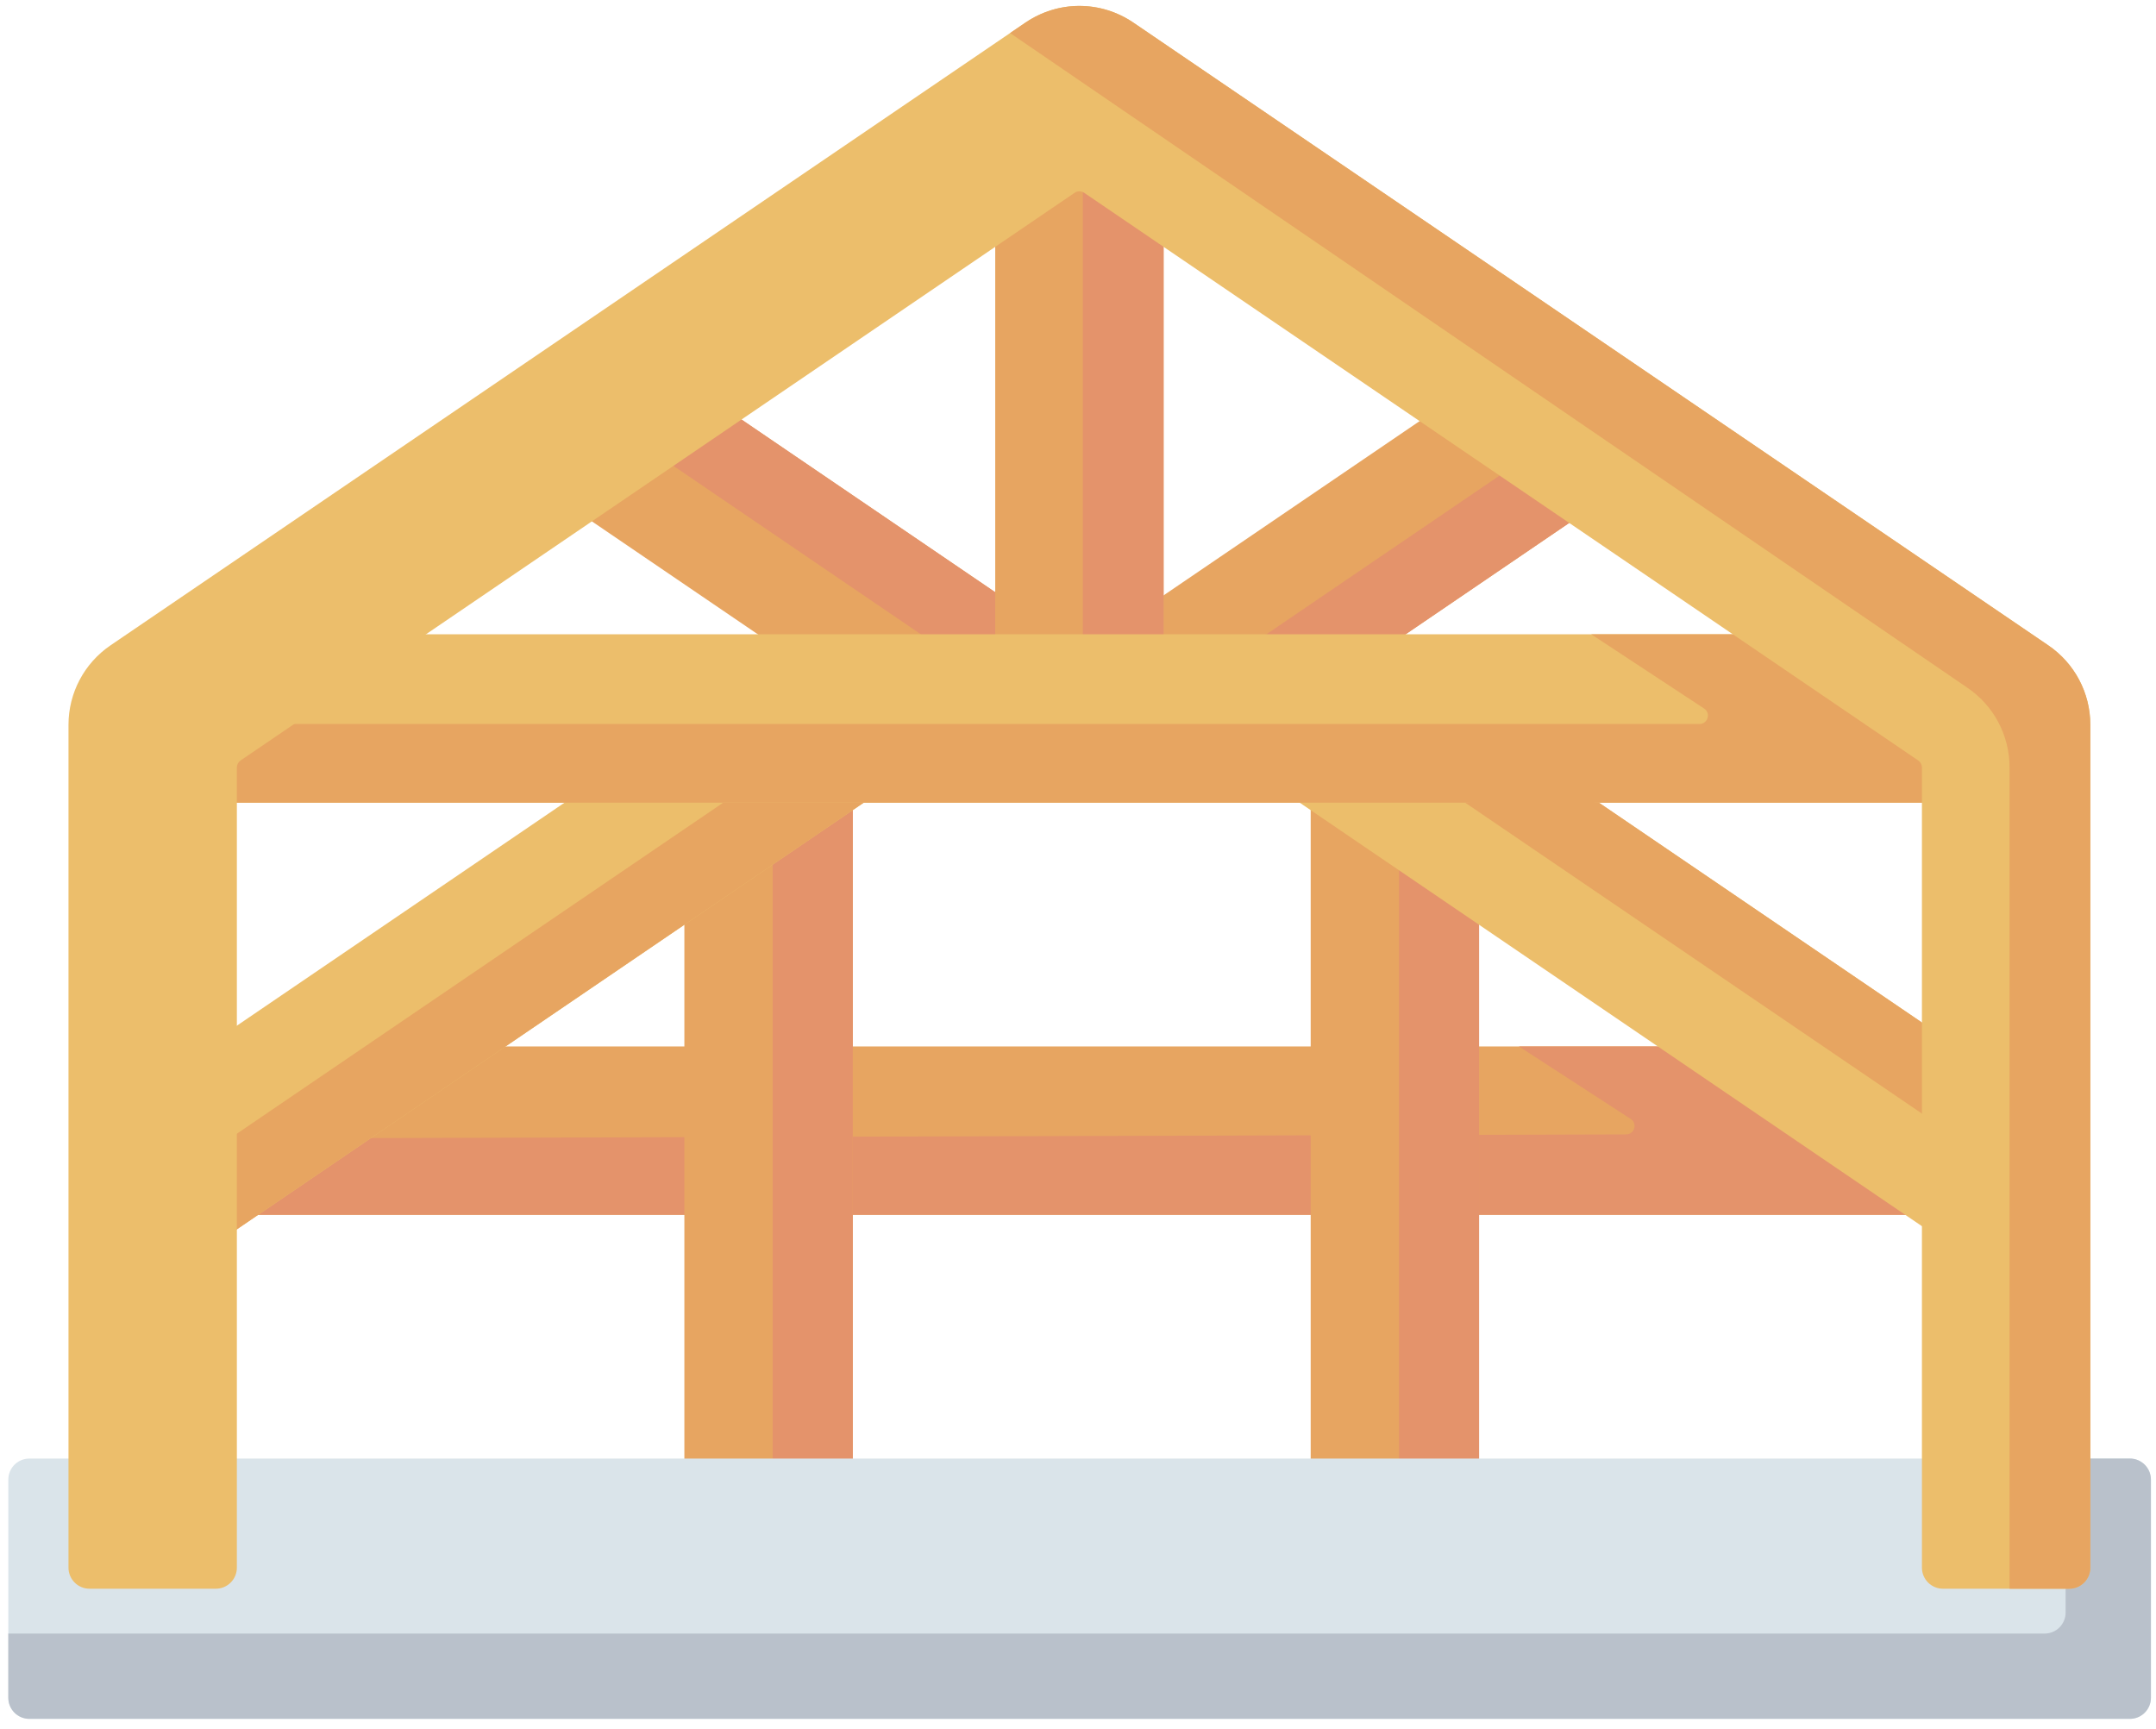 <svg width="197" height="158" viewBox="0 0 197 158" fill="none" xmlns="http://www.w3.org/2000/svg">
<path d="M100.916 60.909L60.499 33.398L47.228 42.976L73.575 60.909H100.916Z" fill="#E7A561"/>
<path d="M60.499 33.398L54.46 37.757L88.474 60.909H100.916L60.499 33.398Z" fill="#E4936B"/>
<path d="M124.106 60.909L150.452 42.976L137.181 33.398L96.764 60.909H124.106Z" fill="#E7A561"/>
<path d="M111.382 60.909H124.106L150.452 42.975L144.276 38.519L111.382 60.909Z" fill="#E4936B"/>
<path d="M90.936 10.472H106.321V65.653H90.936V10.472Z" fill="#E7A561"/>
<path d="M98.94 10.472H106.321V65.653H98.94V10.472Z" fill="#E4936B"/>
<path d="M18.309 95.623H183.618V111.008H18.309V95.623Z" fill="#E7A561"/>
<path d="M138.79 95.623L149.001 102.246C149.643 102.663 149.35 103.659 148.585 103.661L18.309 104.038V111.008H183.618V95.623H138.79Z" fill="#E4936B"/>
<path d="M62.533 69.751H77.918V141.882H62.533V69.751Z" fill="#E7A561"/>
<path d="M119.762 69.751H135.147V141.882H119.762V69.751Z" fill="#E7A561"/>
<path d="M70.602 69.751H77.919V141.882H70.602V69.751Z" fill="#E4936B"/>
<path d="M127.831 69.751H135.147V141.882H127.831V69.751Z" fill="#E4936B"/>
<path d="M54.304 71.494L10.652 101.207L19.221 113.985L81.646 71.494H54.304Z" fill="#ECBE6B"/>
<path d="M143.377 71.494L187.029 101.207L178.46 113.985L116.035 71.494H143.377Z" fill="#ECBE6B"/>
<path d="M183.197 106.92L187.028 101.207L143.376 71.494H131.152L183.197 106.92Z" fill="#E7A561"/>
<path d="M68.803 71.494L15.195 107.984L19.22 113.985L81.645 71.494H68.803Z" fill="#E7A561"/>
<path d="M194.612 157.066H2.683C1.621 157.066 0.76 156.205 0.76 155.143V135.205C0.76 134.142 1.621 133.282 2.683 133.282H194.612C195.674 133.282 196.535 134.143 196.535 135.205V155.143C196.535 156.205 195.674 157.066 194.612 157.066Z" fill="#DAE4EA"/>
<path d="M194.612 133.282H188.743V147.351C188.743 148.413 187.882 149.274 186.82 149.274H0.76V155.143C0.76 156.205 1.621 157.066 2.683 157.066H194.612C195.674 157.066 196.535 156.205 196.535 155.143V135.204C196.535 134.143 195.674 133.282 194.612 133.282Z" fill="#B9C1CB"/>
<path d="M181.494 73.346H146.098L140.008 72.642L133.893 73.346H15.779V57.961H181.494V73.346Z" fill="#ECBE6B"/>
<path d="M145.395 57.961L155.71 64.745C156.348 65.165 156.05 66.157 155.287 66.157H15.779V73.346H181.494V57.961H145.395Z" fill="#E7A561"/>
<path d="M189.075 145.175H177.536C176.474 145.175 175.613 144.314 175.613 143.252V70.13C175.613 69.876 175.487 69.638 175.277 69.494L99.061 17.615C98.799 17.438 98.456 17.438 98.195 17.615L21.979 69.494C21.769 69.638 21.643 69.876 21.643 70.13V143.252C21.643 144.314 20.782 145.175 19.72 145.175H8.181C7.119 145.175 6.258 144.314 6.258 143.252V66.231C6.258 63.321 7.695 60.605 10.102 58.968L93.685 2.074C96.689 0.029 100.569 0.03 103.572 2.075L187.157 58.97C189.561 60.605 190.999 63.321 190.999 66.231V143.252C190.998 144.314 190.137 145.175 189.075 145.175Z" fill="#ECBE6B"/>
<path d="M187.157 58.97L103.572 2.075C100.57 0.03 96.689 0.029 93.685 2.074L92.295 3.021L179.777 62.852C182.181 64.487 183.618 67.202 183.618 70.113V145.175H189.076C190.138 145.175 190.999 144.314 190.999 143.252V66.231C190.999 63.321 189.562 60.605 187.157 58.97Z" fill="#E7A561"/>
</svg>

